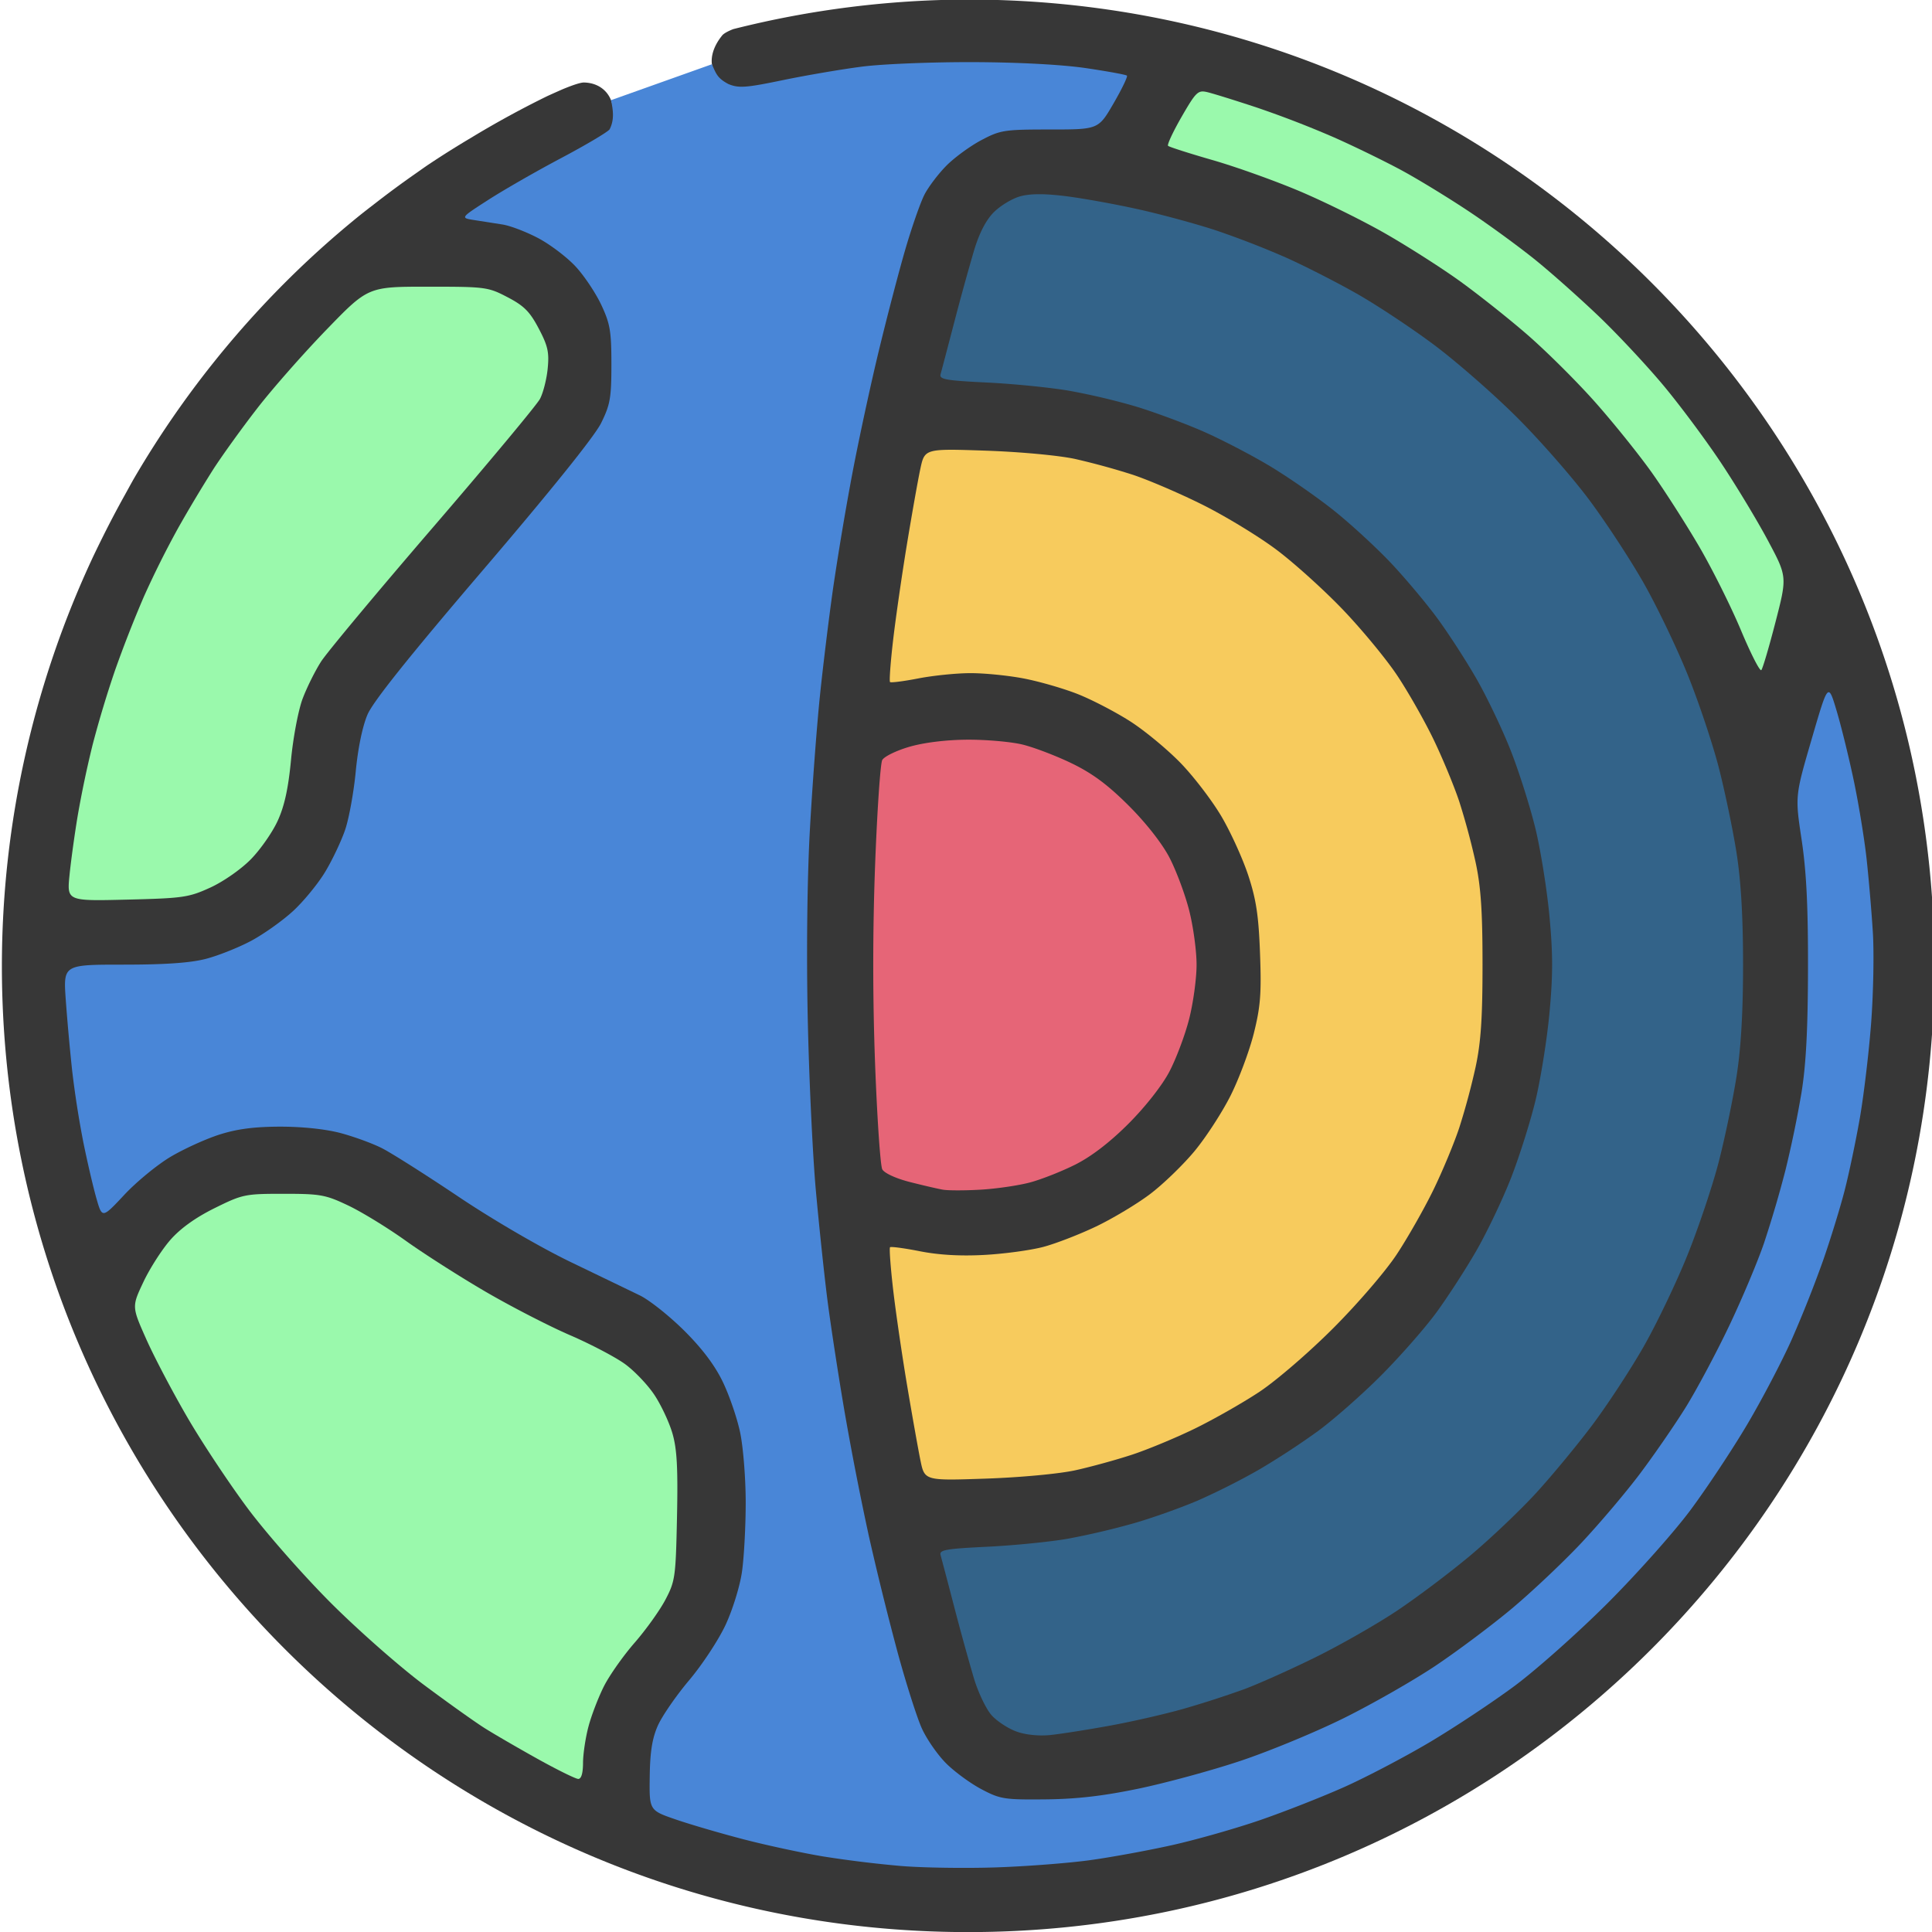 <svg
  width="32"
  height="32"
  viewBox="0 0 127 127"
  xmlns="http://www.w3.org/2000/svg"
>
  <path
    fill="#373737"
    d="M544.558-113.035a67.499 67.499 0 0 0-16.407 2.064c-.344.134-.592.267-.74.401-.744.887-.984 1.894-.557 2.641a64.774 64.774 0 0 0-7.097 2.513c-.11-1.012-.85-1.8-2.039-1.825-.237 0-.758.17-1.45.455a66.082 66.082 0 0 0-1.115.498 67.502 67.502 0 0 0-5.322 2.91c-1 .593-1.983 1.21-2.95 1.854-.284.19-.618.43-.939.655a67.507 67.507 0 0 0-2.833 2.09c-.309.238-.62.477-.91.707a67.502 67.502 0 0 0-3.68 3.185 67.5 67.5 0 0 0-12.24 15.32c-.207.364-.41.738-.615 1.11-.516.924-1.01 1.86-1.483 2.806-.23.462-.468.944-.705 1.44a67.5 67.5 0 0 0-6.418 28.676c0 37.279 30.22 67.5 67.5 67.5s67.5-30.22 67.5-67.5-30.22-67.5-67.5-67.5z"
    transform="translate(-448.788 106.337) scale(.941)"
  >
  </path>
  <path
    fill="#9af9ac"
    d="M517.321 11.265c-.181-.002-1.461-.633-2.844-1.402-1.382-.77-3.05-1.738-3.704-2.152-.655-.413-2.56-1.77-4.233-3.017-1.674-1.246-4.596-3.819-6.495-5.717-1.898-1.898-4.505-4.86-5.792-6.582-1.286-1.722-3.186-4.582-4.22-6.357-1.035-1.774-2.336-4.248-2.891-5.497-1.01-2.27-1.01-2.27-.196-3.995.448-.948 1.298-2.272 1.887-2.942.708-.804 1.76-1.557 3.093-2.216 1.95-.964 2.117-.998 4.811-.998 2.57 0 2.928.064 4.511.816.946.449 2.758 1.559 4.027 2.467 1.268.908 3.771 2.505 5.562 3.55 1.791 1.044 4.444 2.41 5.896 3.038 1.451.626 3.184 1.536 3.851 2.02.667.485 1.594 1.458 2.06 2.163.468.705 1.034 1.914 1.258 2.687.316 1.087.388 2.408.318 5.826-.087 4.202-.127 4.487-.806 5.781-.393.749-1.363 2.104-2.154 3.012-.792.907-1.756 2.275-2.143 3.039-.386.764-.873 2.028-1.08 2.81-.208.78-.38 1.926-.382 2.544-.002.723-.12 1.124-.334 1.122zM485.802-50.16c-4.2.103-4.2.103-4.019-1.712.1-.998.36-2.886.58-4.196a73.26 73.26 0 0 1 1.035-4.915 74.94 74.94 0 0 1 1.57-5.21 84.668 84.668 0 0 1 2.013-5.139 65.688 65.688 0 0 1 2.392-4.789 98.061 98.061 0 0 1 2.453-4.1c.63-.977 2.016-2.9 3.082-4.274 1.065-1.374 3.242-3.844 4.836-5.49 2.898-2.992 2.898-2.992 7.066-2.992 4.045 0 4.209.022 5.577.737 1.148.6 1.553 1.006 2.172 2.183.642 1.217.74 1.661.627 2.805-.074.748-.317 1.7-.54 2.117-.221.416-3.58 4.448-7.464 8.96-3.883 4.51-7.403 8.731-7.821 9.379-.418.648-1.003 1.825-1.3 2.617-.295.792-.657 2.702-.803 4.246-.19 2-.456 3.225-.93 4.262-.364.8-1.209 2.012-1.877 2.693-.685.698-1.919 1.559-2.831 1.976-1.51.69-1.896.746-5.818.842zm114.164-16.033c-.097.106-.736-1.144-1.42-2.778-.684-1.635-1.99-4.253-2.902-5.82-.913-1.565-2.4-3.891-3.305-5.168-.905-1.277-2.7-3.51-3.988-4.961-1.289-1.452-3.441-3.59-4.784-4.75-1.342-1.16-3.477-2.85-4.743-3.756-1.266-.906-3.565-2.372-5.11-3.257-1.544-.886-4.223-2.21-5.953-2.945-1.73-.734-4.484-1.72-6.12-2.191-1.637-.471-3.04-.92-3.117-.998-.078-.078.349-.99.947-2.03 1.005-1.742 1.143-1.874 1.794-1.72.388.09 1.935.572 3.439 1.069a71.738 71.738 0 0 1 5.42 2.094c1.477.655 3.64 1.712 4.806 2.348 1.167.636 3.284 1.934 4.706 2.885 1.421.95 3.505 2.477 4.63 3.392 1.125.916 3.103 2.678 4.395 3.916 1.292 1.239 3.295 3.383 4.451 4.765 1.156 1.383 2.973 3.823 4.038 5.424 1.065 1.6 2.54 4.045 3.28 5.433 1.345 2.521 1.345 2.521.528 5.688-.449 1.742-.895 3.254-.992 3.36z"
    transform="translate(-448.788 106.337) scale(.941)"
  >
  </path>
  <path
    fill="#f7cb5d"
    d="M545.79-9.713c-4.274.146-4.274.146-4.565-1.277-.16-.782-.581-3.149-.935-5.259-.354-2.11-.792-5.115-.973-6.677-.18-1.563-.277-2.89-.215-2.95.063-.06 1.007.066 2.098.282 1.322.26 2.823.346 4.498.254 1.382-.075 3.228-.326 4.101-.557.873-.23 2.54-.876 3.704-1.433 1.164-.558 2.86-1.576 3.767-2.262.907-.686 2.301-2.033 3.098-2.993.797-.96 1.931-2.707 2.522-3.883.59-1.176 1.323-3.14 1.628-4.365.463-1.86.534-2.774.43-5.556-.097-2.642-.266-3.767-.816-5.446-.382-1.164-1.223-3.019-1.87-4.12-.647-1.103-1.93-2.783-2.85-3.735-.922-.952-2.509-2.266-3.527-2.92-1.02-.653-2.666-1.51-3.66-1.904-.993-.394-2.7-.887-3.793-1.096-1.093-.21-2.78-.376-3.75-.37-.969.004-2.596.171-3.614.37-1.019.198-1.903.311-1.966.251-.062-.06.034-1.37.213-2.912.179-1.542.612-4.547.962-6.678.35-2.13.773-4.514.94-5.296.306-1.423.306-1.423 4.576-1.277 2.425.083 5.128.335 6.255.583a50.15 50.15 0 0 1 3.969 1.086c1.091.356 3.297 1.302 4.902 2.101 1.605.8 3.933 2.216 5.174 3.147 1.242.932 3.333 2.82 4.648 4.195 1.315 1.375 3.013 3.43 3.773 4.568.76 1.136 1.904 3.145 2.542 4.465.637 1.319 1.454 3.291 1.815 4.382a49.071 49.071 0 0 1 1.138 4.234c.368 1.715.482 3.41.482 7.143 0 3.734-.114 5.429-.482 7.144a49.071 49.071 0 0 1-1.138 4.234c-.36 1.091-1.178 3.056-1.816 4.365-.638 1.31-1.789 3.334-2.558 4.498-.783 1.187-2.738 3.458-4.448 5.168-1.71 1.71-3.982 3.666-5.169 4.45-1.164.768-3.188 1.919-4.498 2.557-1.31.638-3.274 1.454-4.365 1.814-1.092.36-2.878.851-3.969 1.092-1.127.248-3.83.5-6.258.583z"
    transform="translate(-448.788 106.337) scale(.941)"
  >
  </path>
  <path
    fill="#e66577"
    d="M545.433-29.898c-1.09.064-2.282.064-2.645 0-.364-.064-1.41-.307-2.323-.54-.964-.247-1.763-.617-1.905-.88-.134-.25-.36-3.57-.503-7.378a187.29 187.29 0 0 1 0-13.843c.143-3.808.368-7.124.5-7.37.132-.247.989-.665 1.905-.93 1.03-.297 2.57-.485 4.045-.493 1.31-.007 3.037.144 3.837.337.8.193 2.348.783 3.44 1.311 1.451.702 2.52 1.494 3.98 2.95 1.205 1.2 2.334 2.637 2.85 3.625.47.9 1.09 2.556 1.378 3.68.288 1.124.523 2.84.523 3.811 0 .973-.235 2.688-.523 3.812-.287 1.124-.911 2.78-1.386 3.68-.51.966-1.678 2.45-2.851 3.623-1.298 1.297-2.584 2.286-3.709 2.851-.947.476-2.376 1.04-3.175 1.252-.8.212-2.346.438-3.438.502z"
    transform="translate(-448.788 106.337) scale(.941)"
  >
  </path>
  <path
    fill="#4986d7"
    d="M546.492 17.446c-2.11.071-5.087.027-6.615-.098a80.32 80.32 0 0 1-5.424-.664c-1.455-.241-3.955-.778-5.556-1.194-1.6-.415-3.744-1.042-4.762-1.392-1.853-.637-1.853-.637-1.821-2.99.023-1.734.172-2.673.566-3.565.295-.666 1.28-2.095 2.191-3.175.911-1.08 2.054-2.817 2.54-3.86.494-1.058 1-2.696 1.146-3.704.144-.995.262-3.177.262-4.85 0-1.674-.175-3.877-.39-4.895-.214-1.02-.768-2.626-1.23-3.572-.561-1.15-1.46-2.334-2.713-3.572-1.031-1.019-2.41-2.111-3.065-2.428-.655-.317-2.835-1.369-4.844-2.337-2.092-1.009-5.427-2.95-7.805-4.546-2.284-1.532-4.696-3.061-5.362-3.399-.665-.337-1.975-.815-2.91-1.062-1.04-.274-2.677-.446-4.214-.443-1.802.004-3.001.162-4.234.555-.946.302-2.478.999-3.404 1.548-.927.55-2.382 1.744-3.233 2.654-1.55 1.655-1.55 1.655-1.95.265-.22-.765-.63-2.522-.911-3.904a67.556 67.556 0 0 1-.786-5.027 155.224 155.224 0 0 1-.448-4.961c-.172-2.448-.172-2.448 4.034-2.448 2.923 0 4.68-.123 5.761-.405.856-.222 2.27-.786 3.144-1.251.874-.466 2.193-1.402 2.932-2.08.739-.679 1.754-1.916 2.255-2.75.502-.834 1.13-2.162 1.397-2.952.266-.789.598-2.621.736-4.071.154-1.617.472-3.15.822-3.964.392-.91 2.933-4.09 8.087-10.117 4.736-5.54 7.78-9.328 8.232-10.245.634-1.288.717-1.759.717-4.101 0-2.312-.09-2.835-.704-4.147-.387-.826-1.19-2.03-1.786-2.675-.595-.645-1.766-1.537-2.603-1.982-.837-.445-1.968-.878-2.514-.963l-1.97-.309c-.98-.154-.98-.154.991-1.421 1.084-.697 3.36-2.002 5.057-2.9 1.697-.898 3.227-1.803 3.4-2.011.364-.698.232-1.41.105-2.045l7.047-2.51c.296.692.397.982 1.148 1.383.725.3 1.22.264 3.814-.274 1.644-.34 4.144-.766 5.556-.946 1.412-.18 4.889-.32 7.726-.31 3.163.01 6.217.173 7.893.42 1.503.222 2.787.457 2.853.523.066.067-.355.94-.936 1.942-1.057 1.82-1.057 1.82-4.441 1.82-3.19 0-3.464.043-4.782.738-.77.405-1.866 1.203-2.437 1.774-.57.572-1.27 1.493-1.553 2.048-.283.555-.886 2.282-1.339 3.838-.453 1.556-1.292 4.768-1.863 7.138-.572 2.37-1.4 6.214-1.84 8.542a213.94 213.94 0 0 0-1.33 7.937c-.29 2.038-.706 5.431-.924 7.541-.218 2.11-.535 6.337-.704 9.393-.186 3.356-.245 8.541-.149 13.097.088 4.147.342 9.564.565 12.038.223 2.474.588 5.927.81 7.673.224 1.746.762 5.259 1.197 7.805.51 2.928 1.08 5.846 1.71 8.75a216.125 216.125 0 0 0 1.996 8.07c.592 2.173 1.354 4.563 1.693 5.312.34.75 1.101 1.847 1.693 2.439.592.592 1.706 1.407 2.475 1.812 1.307.69 1.595.735 4.44.708 2.182-.02 4.017-.23 6.483-.74 1.891-.391 5.095-1.261 7.118-1.933 2.024-.672 5.298-2.025 7.276-3.006 1.979-.981 4.848-2.62 6.375-3.64 1.528-1.022 3.922-2.813 5.32-3.98 1.397-1.166 3.584-3.229 4.86-4.583 1.274-1.354 3.13-3.544 4.125-4.867.995-1.323 2.43-3.406 3.192-4.63.76-1.224 2.121-3.773 3.024-5.665s2.007-4.514 2.454-5.827a79.593 79.593 0 0 0 1.49-5.064 77.566 77.566 0 0 0 1.122-5.417c.32-1.968.449-4.423.457-8.695.01-4.346-.112-6.774-.446-8.996-.458-3.042-.458-3.042.699-7.011 1.156-3.969 1.156-3.969 1.748-1.986.325 1.091.866 3.294 1.202 4.895.336 1.601.736 4.043.888 5.425.152 1.383.35 3.704.44 5.16.09 1.455.034 4.328-.125 6.384-.158 2.057-.514 5.033-.79 6.615-.278 1.582-.752 3.842-1.056 5.023-.303 1.181-.98 3.384-1.506 4.895a84.882 84.882 0 0 1-2.194 5.525c-.681 1.528-2.086 4.207-3.121 5.953-1.035 1.747-2.811 4.426-3.947 5.953-1.135 1.528-3.737 4.452-5.782 6.497-2.046 2.046-4.97 4.648-6.497 5.783-1.528 1.135-4.207 2.911-5.953 3.947-1.747 1.035-4.428 2.441-5.958 3.124-1.53.684-4.168 1.72-5.861 2.304-1.693.584-4.453 1.37-6.132 1.746-1.68.377-4.282.854-5.781 1.06-1.5.206-4.453.433-6.563.503z"
    transform="translate(-448.788 106.337) scale(.941)"
  >
  </path>
  <path
    fill="#336389"
    d="M550.328 8.196c-.813.085-1.73-.005-2.381-.236-.582-.206-1.369-.72-1.749-1.142-.38-.422-.938-1.588-1.24-2.59a178.679 178.679 0 0 1-1.378-4.999 491.67 491.67 0 0 0-.947-3.597c-.103-.364.34-.444 3.259-.586 1.858-.09 4.392-.343 5.63-.56a53.467 53.467 0 0 0 4.63-1.086c1.308-.378 3.33-1.1 4.495-1.602a49.135 49.135 0 0 0 4.233-2.14 54.804 54.804 0 0 0 4.101-2.681c1.092-.8 3.068-2.539 4.39-3.862 1.324-1.324 3.068-3.306 3.876-4.405.807-1.1 2.078-3.063 2.824-4.363.745-1.3 1.828-3.574 2.407-5.054.578-1.48 1.348-3.916 1.711-5.414.363-1.498.802-4.248.977-6.11.246-2.632.246-4.141 0-6.773-.175-1.862-.614-4.612-.977-6.11-.363-1.498-1.133-3.935-1.711-5.414-.579-1.48-1.662-3.754-2.407-5.054-.746-1.3-1.994-3.227-2.775-4.283-.78-1.055-2.223-2.771-3.206-3.813-.983-1.042-2.743-2.664-3.91-3.604-1.169-.94-3.219-2.367-4.556-3.17-1.337-.802-3.486-1.914-4.775-2.47-1.29-.556-3.351-1.316-4.58-1.688a47.123 47.123 0 0 0-4.618-1.092c-1.31-.228-3.901-.488-5.76-.579-2.918-.142-3.361-.222-3.258-.586.065-.233.492-1.851.947-3.597a184.237 184.237 0 0 1 1.385-5.027c.369-1.23.835-2.133 1.384-2.685.456-.458 1.286-.959 1.843-1.113.7-.193 1.683-.198 3.163-.015 1.182.145 3.48.56 5.107.923 1.627.363 4.068 1.027 5.424 1.476a63.107 63.107 0 0 1 4.846 1.88c1.31.585 3.545 1.724 4.967 2.531 1.422.807 3.862 2.425 5.424 3.594 1.561 1.169 4.156 3.438 5.766 5.043 1.61 1.605 3.884 4.202 5.055 5.772 1.17 1.57 2.885 4.189 3.81 5.82.926 1.63 2.308 4.513 3.072 6.405.764 1.893 1.742 4.815 2.173 6.493.43 1.679.988 4.357 1.238 5.953.308 1.97.454 4.473.454 7.796 0 3.324-.146 5.826-.454 7.797-.25 1.595-.807 4.274-1.238 5.953-.43 1.678-1.423 4.636-2.205 6.572s-2.164 4.818-3.072 6.404c-.908 1.586-2.507 4.027-3.553 5.423-1.047 1.397-2.818 3.54-3.937 4.763-1.12 1.222-3.193 3.192-4.608 4.376-1.415 1.185-3.713 2.915-5.106 3.845-1.393.93-3.953 2.392-5.689 3.248-1.735.856-3.988 1.865-5.007 2.242a70.735 70.735 0 0 1-4.173 1.35c-1.277.367-3.598.899-5.16 1.184-1.56.285-3.433.58-4.16.656z"
    transform="translate(-448.788 106.337) scale(.941)"
  >
  </path>
</svg>
